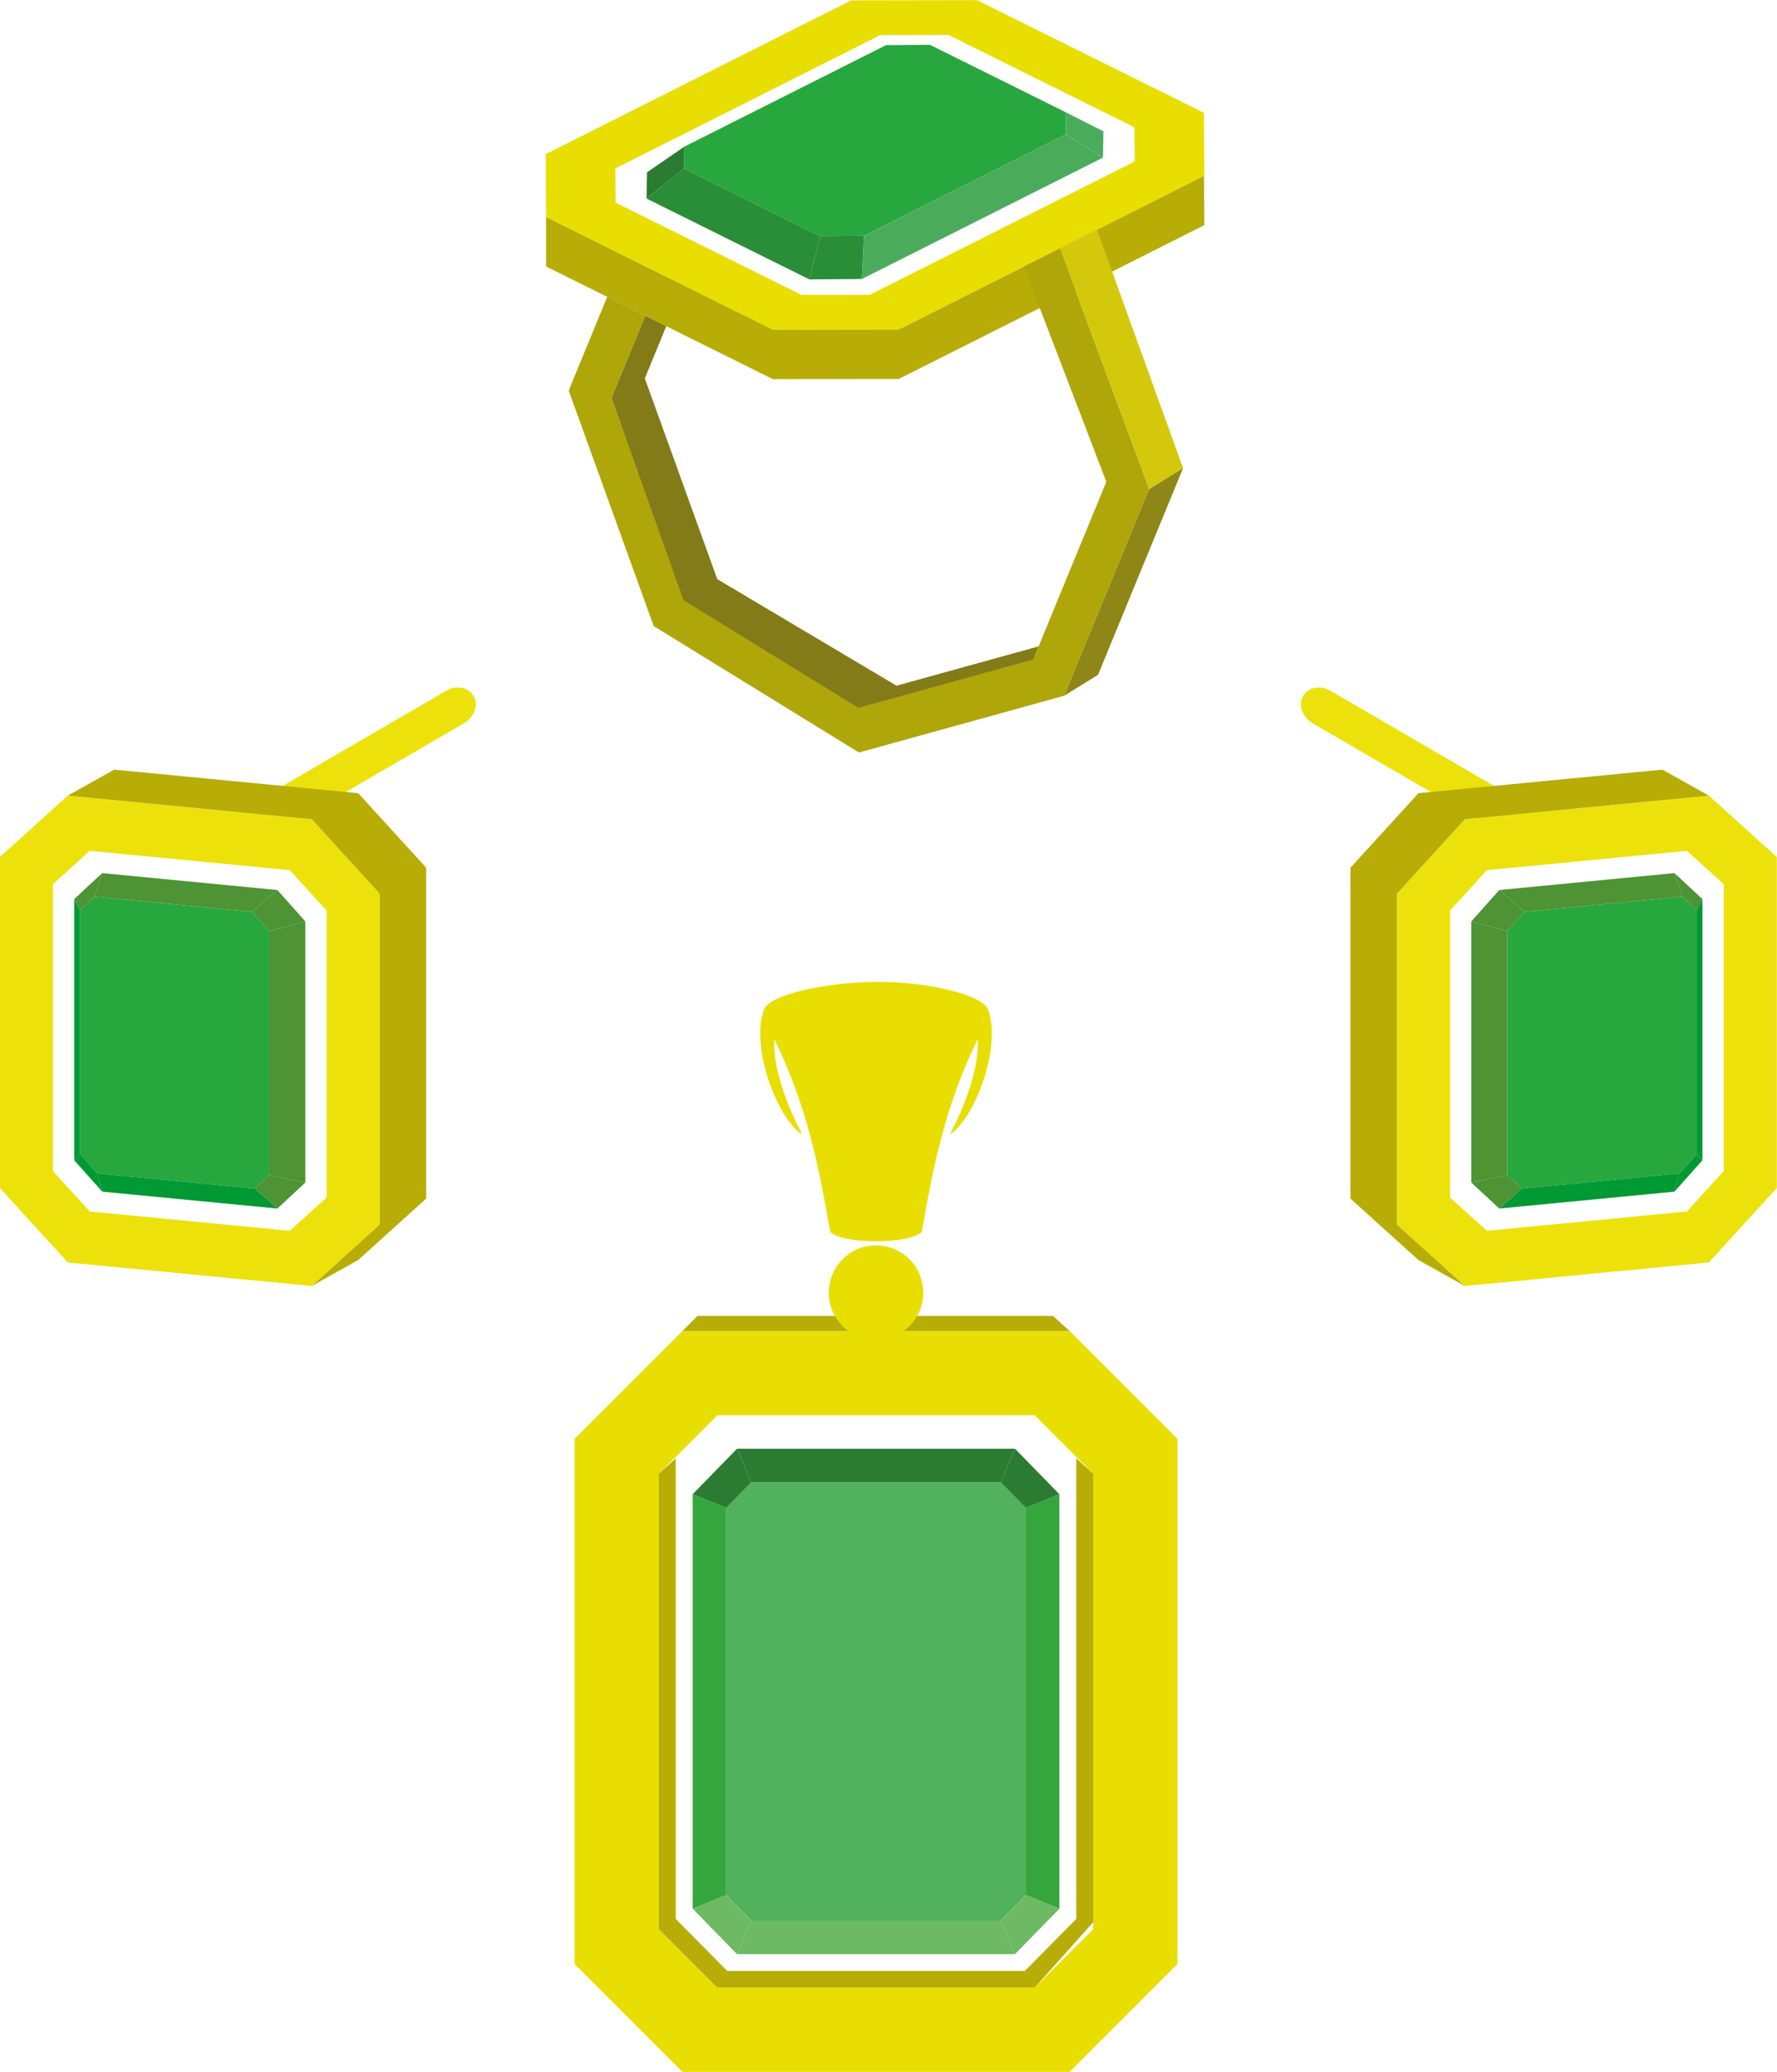 <?xml version="1.0" encoding="UTF-8"?>
<!DOCTYPE svg PUBLIC "-//W3C//DTD SVG 1.1//EN" "http://www.w3.org/Graphics/SVG/1.1/DTD/svg11.dtd">
<!-- Creator: CorelDRAW 2021.5 -->
<svg xmlns="http://www.w3.org/2000/svg" xml:space="preserve" width="718.138mm" height="837.225mm" version="1.1" style="shape-rendering:geometricPrecision; text-rendering:geometricPrecision; image-rendering:optimizeQuality; fill-rule:evenodd; clip-rule:evenodd"
viewBox="0 0 71813.8 83722.5"
 xmlns:xlink="http://www.w3.org/1999/xlink"
 xmlns:xodm="http://www.corel.com/coreldraw/odm/2003">
 <defs>
  <style type="text/css">
   <![CDATA[
    .fil15 {fill:#009933}
    .fil10 {fill:#28A73E}
    .fil11 {fill:#2A8D38}
    .fil1 {fill:#2C7B33}
    .fil2 {fill:#34A63D}
    .fil12 {fill:#4AAC5B}
    .fil14 {fill:#4E9334}
    .fil0 {fill:#51B15C}
    .fil3 {fill:#6EB964}
    .fil8 {fill:#837B18}
    .fil7 {fill:#8E8616}
    .fil6 {fill:#AFA60A}
    .fil5 {fill:#B7AD06}
    .fil9 {fill:#D3C80C}
    .fil4 {fill:#E8DE02}
    .fil13 {fill:#EDE10C}
   ]]>
  </style>
 </defs>
 <g id="Layer_x0020_1">
  <g id="_1761127059152">
   <polygon class="fil0" points="30358.58,59904.26 29349.71,60938.33 29349.71,76582.58 30358.58,77616.72 40446.45,77616.72 41455.32,76582.58 41455.32,60938.33 40446.45,59904.26 "/>
   <polygon class="fil1" points="27992.09,60385.8 29349.71,60938.33 30358.58,59904.26 29786.41,58546.64 "/>
   <polygon class="fil1" points="29786.41,58546.64 30358.58,59904.26 40446.45,59904.26 41018.62,58546.64 "/>
   <polygon class="fil1" points="42812.95,60385.8 41018.62,58546.64 40446.45,59904.26 41455.32,60938.33 "/>
   <polygon class="fil2" points="42812.95,77135.11 42812.95,60385.8 41455.32,60938.33 41455.32,76582.58 "/>
   <polygon class="fil3" points="42812.95,77135.11 41455.32,76582.58 40446.45,77616.72 41018.62,78974.35 "/>
   <polygon class="fil3" points="41018.62,78974.35 40446.45,77616.72 30358.58,77616.72 29786.41,78974.35 "/>
   <polygon class="fil3" points="27992.09,77135.11 29349.71,76582.58 30358.58,77616.72 29786.41,78974.35 "/>
   <polygon class="fil2" points="27992.09,77135.11 29349.71,76582.58 29349.71,60938.33 27992.09,60385.8 "/>
   <g id="_1533821765872">
    <path class="fil4" d="M27578.25 53792.07l15648.54 0 4357.48 4357.41 0 21221.95 -4357.48 4357.48 -15648.54 0 -4357.49 -4357.48 0 -21221.95 4357.49 -4357.41zm1410.11 3404.25l-2363.28 2363.27 0 18401.73 2363.28 2363.28 12828.32 0 2363.28 -2363.28 0 -18401.73 -2363.28 -2363.27 -12828.32 0z"/>
    <path class="fil4" d="M37252.59 49790.38c465.55,-2685.1 948.62,-5114.19 2261.52,-7802.47 67.4,1190.89 -540.3,2757.55 -1137.41,3864.31 1034.68,-631.63 2131.01,-3635.8 1542.16,-5074.64 -234.42,-573.01 -2431.38,-1115.26 -4516.34,-1097.08 -2084.97,18.19 -4281.92,524.07 -4516.35,1097.08 -588.84,1438.84 507.49,4443.01 1542.16,5074.64 -597.11,-1106.76 -1204.8,-2673.42 -1137.4,-3864.31 1312.89,2688.28 1795.97,5117.37 2261.51,7802.47 540.36,498.86 3159.8,498.86 3700.15,0z"/>
    <polygon class="fil5" points="28190.3,53180.02 42554.01,53180.02 43226.79,53792.07 27578.25,53792.07 "/>
    <circle class="fil4" cx="35402.52" cy="52239.18" r="1910.22"/>
    <polygon class="fil5" points="27308.58,58937.62 27308.58,77548.22 29387.38,79649.47 41417.65,79649.47 43496.45,77548.22 43496.45,58937.62 44179.96,59559.59 44179.96,77679.93 41816.68,80324.6 28988.36,80324.6 26625.08,77961.32 26625.08,59559.59 "/>
   </g>
   <g id="_1533821762320">
    <path class="fil4" d="M39486.97 6.42l9166.42 4552.21 17.3 2543.82 -12347.03 6215.59 -5087.68 8.63 -9166.42 -4552.21 -17.26 -2543.84 12347.03 -6215.59 5087.64 -8.61zm-1154.61 1407.26l-2759.3 4.68 -10706.22 5389.58 9.37 1379.65 7514.42 3731.8 2759.3 -4.68 10706.21 -5389.58 -9.36 -1379.65 -7514.42 -3731.8z"/>
    <polygon class="fil5" points="22069.58,8774.45 31235.96,13326.67 36323.65,13318.04 48657.15,7109.32 48670.71,9098.69 36323.65,15314.27 31235.96,15322.9 22069.58,10770.68 "/>
    <polygon class="fil6" points="41379.6,10772.89 42833.65,10040.85 46442.47,19763.18 44724.71,23939.75 43006.9,28116.39 38859.82,29263.53 34712.75,30410.73 30565.62,27856.51 26418.54,25302.23 24700.78,20542.81 22982.97,15783.39 24540.06,11997.62 26079.32,12762.04 24715.78,16077.36 26179.79,20133.68 27643.8,24190 31178.25,26366.92 34712.75,28543.83 38247.19,27566.14 41781.63,26588.44 43245.65,23028.8 44709.71,19469.21 "/>
    <polygon class="fil7" points="47810.94,18917.47 44375.38,27270.68 43006.9,28116.39 46442.47,19763.18 "/>
    <polygon class="fil8" points="26926.8,13182.9 26079.32,12762.04 24715.78,16077.36 27618.74,24250.82 34687.68,28604.65 41756.57,26649.26 41973.33,26122.15 36230.59,27710.74 28987.21,23405.11 26059.08,15292.47 "/>
    <polygon class="fil9" points="42833.65,10040.85 44334.49,9285.35 47810.94,18917.47 46442.47,19763.18 "/>
   </g>
   <polygon class="fil10" points="37579.73,1810.17 35806.05,1824.12 27657.3,5926.26 27641.39,6813.2 33143.23,9545.51 34916.95,9531.54 43065.7,5429.4 43081.57,4542.48 "/>
   <polygon class="fil1" points="26148.26,6963.61 27657.28,5926.26 27641.39,6813.19 26129.28,8024.26 "/>
   <polygon class="fil11" points="26129.28,8024.26 27641.39,6813.19 33143.2,9545.5 32708.73,11291.76 "/>
   <polygon class="fil11" points="32708.73,11291.76 33143.2,9545.5 34916.96,9531.5 34829.86,11275.05 "/>
   <polygon class="fil12" points="43081.57,4542.48 44593.69,5308.83 44574.71,6369.42 43065.69,5429.36 "/>
   <polygon class="fil12" points="43065.69,5429.36 34916.96,9531.5 34829.86,11275.05 44574.71,6369.42 "/>
   <path class="fil13" d="M19143.52 28135.4l0 0c198.7,362.6 21.48,853.44 -395.76,1096.18l-9350.24 5439.53c-417.2,242.72 -916.69,145.54 -1115.37,-217.03l-0.01 -0.02c-198.66,-362.55 -21.41,-853.42 395.79,-1096.13l9350.22 -5439.58c417.27,-242.7 916.71,-145.5 1115.39,217.08z"/>
   <path class="fil13" d="M2738.75 32153.87l9861.05 952.28 2745.91 3011.03 0 13373.17 -2745.91 2480.73 -9861.05 -952.28 -2745.9 -3011.07 0 -13373.17 2745.9 -2480.69zm888.59 2231.02l-1489.23 1345.42 0 11596 1489.23 1633.05 8083.87 780.65 1489.24 -1345.42 0 -11595.99 -1489.24 -1633.05 -8083.87 -780.66z"/>
   <polygon class="fil5" points="2738.78,32153.86 4615.69,31102.79 14476.7,32055.08 17222.62,35066.08 17222.62,48439.25 14476.7,50919.98 12599.78,51971.06 15345.71,49490.33 15345.71,36117.16 12599.78,33106.15 "/>
   <polygon class="fil10" points="3816.75,36232.76 3233.79,36773.99 3233.79,46638.81 3930.47,47420.27 10302,48035.54 10884.96,47494.32 10884.96,37629.44 10188.28,36848.03 "/>
   <polygon class="fil14" points="10188.28,36848.03 11208.31,35967.9 12339.02,37236.08 10884.96,37629.44 "/>
   <polygon class="fil14" points="12339.02,47790.78 10884.96,47494.32 10302,48035.54 11208.31,48840.58 "/>
   <polygon class="fil15" points="11208.31,48840.58 4130.25,48157.07 3930.47,47420.27 10302,48035.54 "/>
   <polygon class="fil15" points="4130.25,48157.07 2999.54,46888.84 3233.79,46638.81 3930.47,47420.27 "/>
   <polygon class="fil15" points="3233.79,46638.81 3233.79,36773.99 2999.54,36334.15 2999.54,46888.84 "/>
   <polygon class="fil14" points="3233.79,36773.99 2999.54,36334.15 4130.25,35284.4 3816.75,36232.76 "/>
   <polygon class="fil14" points="3816.75,36232.76 10188.28,36848.03 11208.31,35967.9 4130.25,35284.4 "/>
   <polygon class="fil14" points="10884.96,37629.44 12339.02,37236.08 12339.02,47790.78 10884.96,47494.32 "/>
   <path class="fil13" d="M52655.92 28135.4l0 0c-198.7,362.6 -21.48,853.44 395.76,1096.18l9350.24 5439.53c417.2,242.72 916.69,145.54 1115.37,-217.03l0.01 -0.02c198.66,-362.55 21.41,-853.42 -395.79,-1096.13l-9350.22 -5439.58c-417.27,-242.7 -916.71,-145.5 -1115.39,217.08z"/>
   <path class="fil13" d="M69060.78 32153.87l-9861.05 952.28 -2745.91 3011.03 0 13373.17 2745.91 2480.73 9861.05 -952.28 2745.9 -3011.07 0 -13373.17 -2745.9 -2480.69zm-888.59 2231.02l1489.23 1345.42 0 11596 -1489.23 1633.05 -8083.87 780.65 -1489.24 -1345.42 0 -11595.99 1489.24 -1633.05 8083.87 -780.66z"/>
   <polygon class="fil5" points="69060.75,32153.86 67183.84,31102.79 57322.83,32055.08 54576.91,35066.08 54576.91,48439.25 57322.83,50919.98 59199.75,51971.06 56453.82,49490.33 56453.82,36117.16 59199.75,33106.15 "/>
   <polygon class="fil10" points="67982.78,36232.76 68565.74,36773.99 68565.74,46638.81 67869.06,47420.27 61497.53,48035.54 60914.57,47494.32 60914.57,37629.44 61611.25,36848.03 "/>
   <polygon class="fil14" points="61611.25,36848.03 60591.22,35967.9 59460.51,37236.08 60914.57,37629.44 "/>
   <polygon class="fil14" points="59460.51,47790.78 60914.57,47494.32 61497.53,48035.54 60591.22,48840.58 "/>
   <polygon class="fil15" points="60591.22,48840.58 67669.28,48157.07 67869.06,47420.27 61497.53,48035.54 "/>
   <polygon class="fil15" points="67669.28,48157.07 68799.99,46888.84 68565.74,46638.81 67869.06,47420.27 "/>
   <polygon class="fil15" points="68565.74,46638.81 68565.74,36773.99 68799.99,36334.15 68799.99,46888.84 "/>
   <polygon class="fil14" points="68565.74,36773.99 68799.99,36334.15 67669.28,35284.4 67982.78,36232.76 "/>
   <polygon class="fil14" points="67982.78,36232.76 61611.25,36848.03 60591.22,35967.9 67669.28,35284.4 "/>
   <polygon class="fil14" points="60914.57,37629.44 59460.51,37236.08 59460.51,47790.78 60914.57,47494.32 "/>
  </g>
 </g>
</svg>
